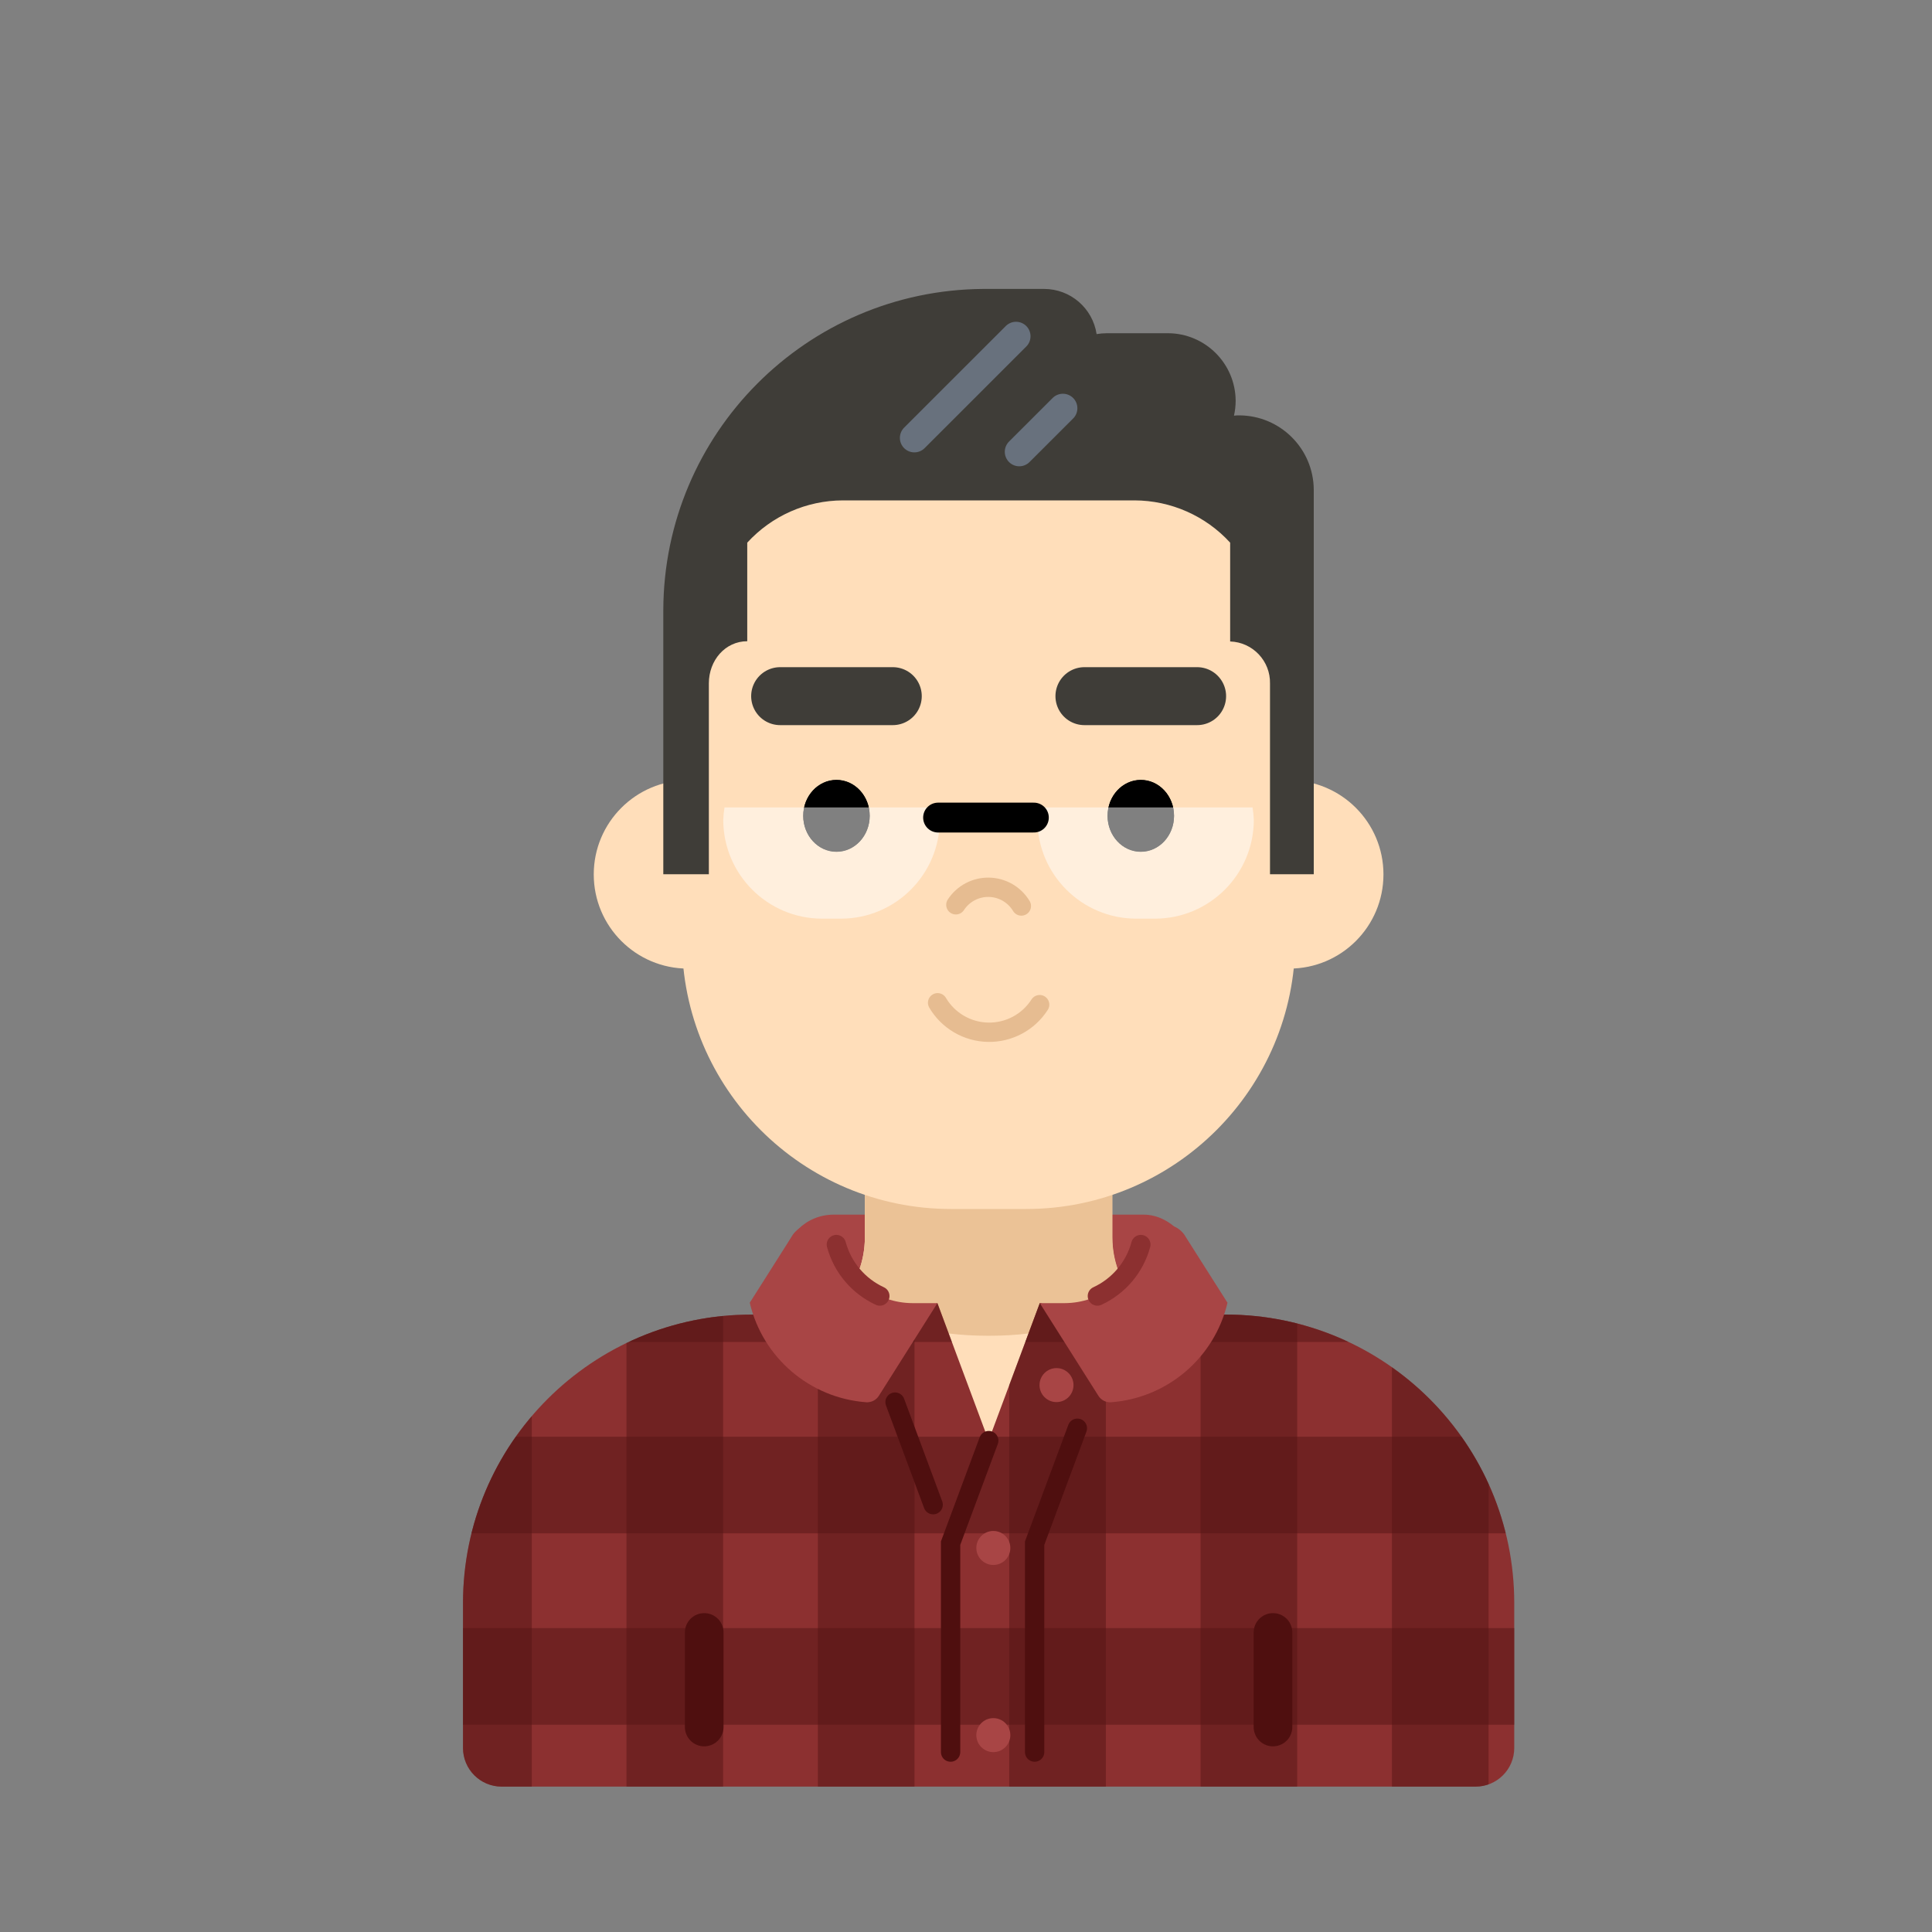 <svg id="s1" xmlns="http://www.w3.org/2000/svg" xmlns:xlink="http://www.w3.org/1999/xlink" viewBox="0 0 400 400"><rect x="0" y="0" width="400" height="400" fill="#808080" stroke="none"/><defs><clipPath id="s3"><path id="s5" d="M253.78,272.17L250.26,272.17C245.157,272.168,240.365,269.721,237.37,265.59C233.21,271.25,222.89,271.93,215.28,269.8L204.68,298.25L194.08,269.8C187.08,273.41,176.15,271.25,171.99,265.59C168.995,269.721,164.203,272.168,159.1,272.17L155.58,272.17C122.596,272.176,95.86,298.916,95.86,331.9L95.86,361.9C95.86,366.318,99.442,369.9,103.86,369.9L305.51,369.9C309.928,369.9,313.51,366.318,313.51,361.9L313.51,331.9C313.51,298.912,286.768,272.17,253.78,272.17Z" fill="none" stroke="none" stroke-width="1"/></clipPath></defs><g id="s7"><g id="s9"><rect id="s11" width="85" height="23.04" rx="10.39" ry="10.39" transform="translate(162.18,251.48)" fill="rgb(168,69,69)" stroke="none" stroke-width="1"/><path id="s13" d="M309.51,365.94L309.51,331.94C309.422,301.198,284.522,276.298,253.78,276.21L250.26,276.21C239.214,276.21,230.26,267.256,230.26,256.21L230.26,236.12L179.06,236.12L179.06,256.21C179.06,267.256,170.106,276.21,159.06,276.21L155.54,276.21C124.833,276.325,99.97,301.193,99.86,331.9L99.86,365.9Z" fill="rgb(255,222,186)" stroke="none" stroke-width="1"/><path id="s15" d="M174.2,269.21C183.496,274.043,193.822,276.561,204.3,276.55L205.07,276.55C215.548,276.56,225.873,274.043,235.17,269.21C232.038,265.603,230.312,260.987,230.31,256.21L230.31,236.12L179.06,236.12L179.06,256.21C179.057,260.987,177.331,265.603,174.2,269.21Z" fill="rgb(235,194,150)" stroke="none" stroke-width="1"/><g id="s17"><path id="s19" d="M253.78,272.17L250.26,272.17C245.157,272.168,240.365,269.721,237.37,265.59C233.21,271.25,222.89,271.93,215.28,269.8L204.68,298.25L194.08,269.8C187.08,273.41,176.15,271.25,171.99,265.59C168.995,269.721,164.203,272.168,159.1,272.17L155.58,272.17C122.596,272.176,95.86,298.916,95.86,331.9L95.86,361.9C95.86,366.318,99.442,369.9,103.86,369.9L305.51,369.9C309.928,369.9,313.51,366.318,313.51,361.9L313.51,331.9C313.51,298.912,286.768,272.17,253.78,272.17Z" fill="rgb(140,48,48)" stroke="none" stroke-width="1"/><g id="s21" clip-path="url(#s3)"><line id="s23" x1="100.1" y1="259.26" x2="100.1" y2="374.78" fill="none" stroke="rgb(84,20,20)" stroke-width="20" stroke-opacity="0.5" stroke-linecap="round" stroke-miterlimit="10"/><line id="s25" x1="139.71" y1="259.26" x2="139.71" y2="374.78" fill="none" stroke="rgb(84,20,20)" stroke-width="20" stroke-opacity="0.5" stroke-linecap="round" stroke-miterlimit="10"/><line id="s27" x1="179.33" y1="259.26" x2="179.33" y2="374.78" fill="none" stroke="rgb(84,20,20)" stroke-width="20" stroke-opacity="0.5" stroke-linecap="round" stroke-miterlimit="10"/><line id="s29" x1="218.95" y1="259.26" x2="218.95" y2="374.78" fill="none" stroke="rgb(84,20,20)" stroke-width="20" stroke-opacity="0.5" stroke-linecap="round" stroke-miterlimit="10"/><line id="s31" x1="258.57" y1="259.26" x2="258.57" y2="374.78" fill="none" stroke="rgb(84,20,20)" stroke-width="20" stroke-opacity="0.5" stroke-linecap="round" stroke-miterlimit="10"/><line id="s33" x1="298.19" y1="259.26" x2="298.19" y2="374.78" fill="none" stroke="rgb(84,20,20)" stroke-width="20" stroke-opacity="0.5" stroke-linecap="round" stroke-miterlimit="10"/><line id="s35" x1="80.33" y1="307.46" x2="317.96" y2="307.46" fill="none" stroke="rgb(84,20,20)" stroke-width="20" stroke-opacity="0.5" stroke-linecap="round" stroke-miterlimit="10"/><line id="s37" x1="80.32" y1="347.08" x2="320.99" y2="347.08" fill="none" stroke="rgb(84,20,20)" stroke-width="20" stroke-opacity="0.5" stroke-linecap="round" stroke-miterlimit="10"/><line id="s39" x1="80.33" y1="267.85" x2="317.96" y2="267.85" fill="none" stroke="rgb(84,20,20)" stroke-width="20" stroke-opacity="0.5" stroke-linecap="round" stroke-miterlimit="10"/></g><polyline id="s41" points="223.06,295.7 214.21,319.5 214.21,362.75" fill="none" stroke="rgb(79,15,15)" stroke-width="4" stroke-linecap="round" stroke-miterlimit="10"/><line id="s43" x1="145.8" y1="337.98" x2="145.8" y2="357.56" fill="none" stroke="rgb(79,15,15)" stroke-width="8" stroke-linecap="round" stroke-miterlimit="10"/><line id="s45" x1="263.56" y1="337.98" x2="263.56" y2="357.56" fill="none" stroke="rgb(79,15,15)" stroke-width="8" stroke-linecap="round" stroke-miterlimit="10"/><path id="s47" d="M245.51,256.12C244.491,254.258,242.407,253.242,240.313,253.586C238.218,253.93,236.569,255.56,236.2,257.65C234.291,264.793,227.833,269.771,220.44,269.8L215.28,269.8L227.42,289C227.987,289.89,228.997,290.397,230.05,290.32C241.714,289.444,251.464,281.107,254.14,269.72Z" fill="rgb(168,69,69)" stroke="none" stroke-width="1"/><path id="s49" d="M163.85,256.12C164.869,254.258,166.953,253.242,169.047,253.586C171.142,253.93,172.791,255.56,173.16,257.65C175.069,264.793,181.527,269.771,188.92,269.8L194.08,269.8L181.95,289C181.383,289.89,180.373,290.397,179.32,290.32C167.656,289.444,157.906,281.107,155.23,269.72Z" fill="rgb(168,69,69)" stroke="none" stroke-width="1"/><polyline id="s51" points="204.71,298.26 196.81,319.5 196.81,362.75" fill="none" stroke="rgb(79,15,15)" stroke-width="4" stroke-linecap="round" stroke-miterlimit="10"/><line id="s53" x1="185.31" y1="290.29" x2="193.2" y2="311.53" fill="none" stroke="rgb(79,15,15)" stroke-width="4" stroke-linecap="round" stroke-miterlimit="10"/><circle id="s55" r="3.52" transform="translate(218.74,286.77)" fill="rgb(168,69,69)" stroke="none" stroke-width="1"/><circle id="s57" r="3.52" transform="translate(205.66,320.49)" fill="rgb(168,69,69)" stroke="none" stroke-width="1"/><circle id="s59" r="3.52" transform="translate(205.66,359.24)" fill="rgb(168,69,69)" stroke="none" stroke-width="1"/><path id="s61" d="M173.16,257.67C174.434,262.381,177.73,266.284,182.16,268.33" fill="none" stroke="rgb(140,48,48)" stroke-width="4" stroke-linecap="round" stroke-miterlimit="10"/><path id="s63" d="M236.2,257.67C234.926,262.381,231.63,266.284,227.2,268.33" fill="none" stroke="rgb(140,48,48)" stroke-width="4" stroke-linecap="round" stroke-miterlimit="10"/></g></g><g id="s65"><g id="s67"><circle id="s69" r="19.5" transform="translate(266.93,181.04)" fill="rgb(255,222,186)" stroke="none" stroke-width="1"/><circle id="s71" r="19.5" transform="translate(142.43,181.04)" fill="rgb(255,222,186)" stroke="none" stroke-width="1"/><path id="s73" d="M193.71,86L215.65,86C229.579,86,242.938,91.533,252.787,101.383C262.637,111.232,268.17,124.591,268.17,138.52L268.17,194.59C268.17,225.363,243.223,250.31,212.45,250.31L196.91,250.31C166.137,250.31,141.19,225.363,141.19,194.59L141.19,138.48C141.212,109.49,164.72,86,193.71,86Z" fill="rgb(255,222,186)" stroke="none" stroke-width="1"/><path id="s75" d="M194.12,207.61C196.307,211.324,200.266,213.636,204.576,213.715C208.885,213.795,212.927,211.631,215.25,208" fill="none" stroke="rgb(230,188,145)" stroke-width="4" stroke-linecap="round" stroke-miterlimit="10"/><path id="s77" d="M211.46,187.58C210.041,185.217,207.505,183.751,204.749,183.7C201.993,183.649,199.405,185.021,197.9,187.33" fill="none" stroke="rgb(230,188,145)" stroke-width="4" stroke-linecap="round" stroke-miterlimit="10"/><g id="s79"><ellipse id="s81" rx="6.88" ry="7.43" transform="translate(173.18,168.89)" fill="rgb(0,0,0)" stroke="none" stroke-width="1"/><ellipse id="s83" rx="6.88" ry="7.43" transform="translate(236.19,168.89)" fill="rgb(0,0,0)" stroke="none" stroke-width="1"/></g><g id="s85"><line id="s87" x1="224.52" y1="144.13" x2="247.85" y2="144.13" fill="none" stroke="rgb(63,61,56)" stroke-width="12" stroke-linecap="round" stroke-miterlimit="10"/><line id="s89" x1="161.52" y1="144.13" x2="184.84" y2="144.13" fill="none" stroke="rgb(63,61,56)" stroke-width="12" stroke-linecap="round" stroke-miterlimit="10"/></g><g id="s91"><path id="s93" d="M272,101.39C271.951,92.911,265.089,86.049,256.61,86C256.23,86,255.85,86,255.48,86.06C255.71,85.053,255.828,84.023,255.83,82.99C255.792,75.274,249.546,69.028,241.83,68.99L229.14,68.99C228.436,68.997,227.734,69.057,227.04,69.17C226.225,63.796,221.606,59.823,216.17,59.82L203.54,59.82C166.974,60.083,137.439,89.743,137.33,126.31L137.33,142.62L137.33,142.62L137.33,181L146.76,181L146.76,176.7L146.76,176.7L146.76,141.49C146.76,136.69,150.17,132.76,154.71,132.76L154.71,112.35C159.796,106.792,166.977,103.619,174.51,103.6L234.89,103.6C242.423,103.619,249.604,106.792,254.69,112.35L254.69,132.81C259.37,132.962,263.052,136.859,262.94,141.54L262.94,181L272,181L272,144.65L272,144.65Z" fill="rgb(63,61,56)" stroke="none" stroke-width="1"/><line id="s95" x1="189.31" y1="90.66" x2="210.36" y2="69.62" fill="none" stroke="rgb(104,113,125)" stroke-width="6" stroke-linecap="round" stroke-miterlimit="10"/><line id="s97" x1="211.03" y1="93.54" x2="220.06" y2="84.52" fill="none" stroke="rgb(104,113,125)" stroke-width="6" stroke-linecap="round" stroke-miterlimit="10"/></g><g id="s99"><ellipse id="s101" rx="6.88" ry="7.43" transform="translate(173.18,168.93)" fill="rgb(0,0,0)" stroke="none" stroke-width="1"/><ellipse id="s103" rx="6.88" ry="7.43" transform="translate(236.19,168.93)" fill="rgb(0,0,0)" stroke="none" stroke-width="1"/></g><g id="s105"><path id="s107" d="M150,167.17C149.857,168.03,149.77,168.899,149.74,169.77L149.74,169.77C149.773,181.051,158.919,190.184,170.2,190.2L174.15,190.2C185.419,190.167,194.547,181.04,194.58,169.77L194.58,169.77C194.55,168.899,194.463,168.03,194.32,167.17Z" opacity="0.5" fill="rgb(255,255,255)" stroke="none" stroke-width="1"/><path id="s109" d="M259.33,167.17C259.473,168.03,259.56,168.899,259.59,169.77L259.59,169.77C259.557,181.04,250.429,190.167,239.16,190.2L235.21,190.2C223.94,190.167,214.813,181.04,214.78,169.77L214.78,169.77C214.81,168.899,214.897,168.03,215.04,167.17Z" opacity="0.5" fill="rgb(255,255,255)" stroke="none" stroke-width="1"/><line id="s111" x1="194.22" y1="169.27" x2="214.05" y2="169.27" fill="none" stroke="rgb(0,0,0)" stroke-width="6.181" stroke-linecap="round" stroke-miterlimit="10"/></g></g></g></g></svg>
